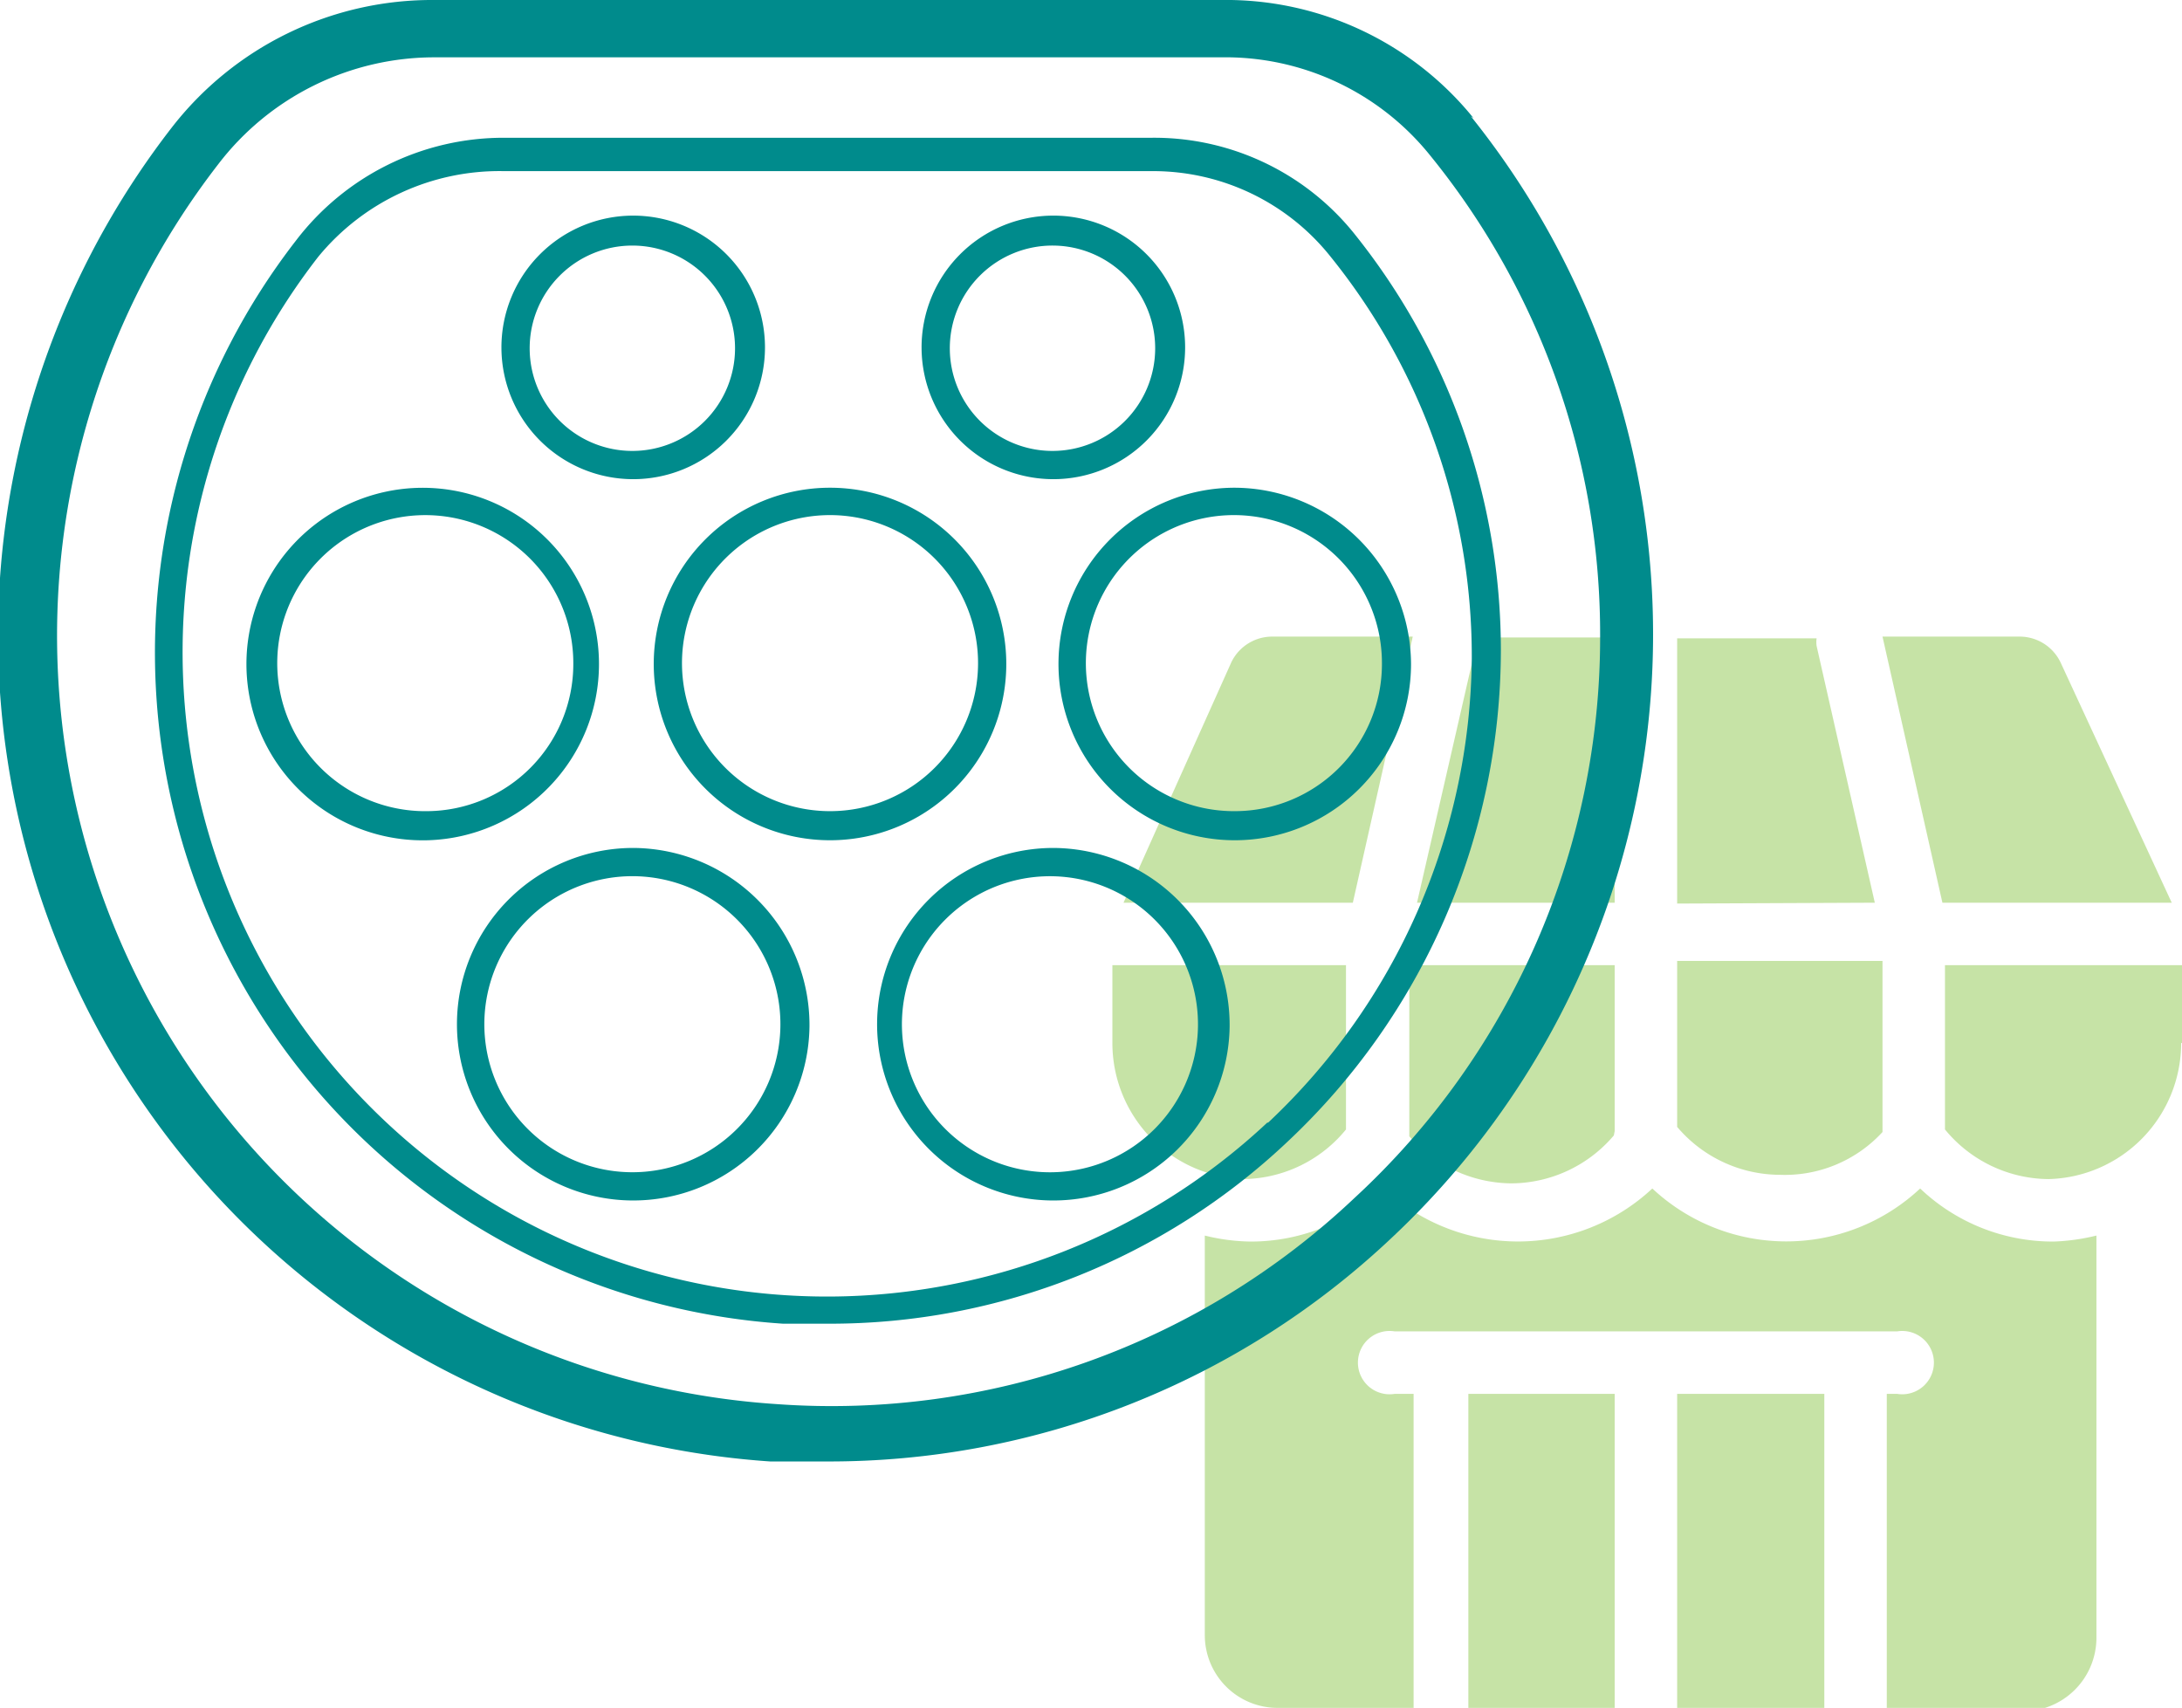 <svg xmlns="http://www.w3.org/2000/svg" viewBox="0 0 25.5 19.96"><defs><style>.cls-1{fill:#8fc84e;opacity:0.5;}.cls-2{fill:#008b8c;}</style></defs><g id="Layer_2" data-name="Layer 2"><g id="_1" data-name="1"><g id="Capa_7" data-name="Capa 7"><path class="cls-1" d="M17.16,16.29h1.71V20H17.16Z"/><path class="cls-1" d="M24,14.51h0a2.25,2.25,0,0,1-1.56-.62,2.29,2.29,0,0,1-3.13,0,2.3,2.3,0,0,1-3.14,0,2.25,2.25,0,0,1-1.56.62h0a2.33,2.33,0,0,1-.53-.07v4.67a.85.85,0,0,0,.85.85h1.59V16.29H16.3a.37.37,0,1,1,0-.73h5.87a.37.37,0,1,1,0,.73h-.12V20h1.59a.86.86,0,0,0,.86-.85V14.44A2.42,2.42,0,0,1,24,14.51Z"/><path class="cls-1" d="M19.6,16.29h1.72V20H19.6Z"/><path class="cls-1" d="M16.56,10.55h2.31V7.45H17.25a.31.31,0,0,1,0,.09Z"/><path class="cls-1" d="M21.91,10.55l-.68-3a.31.31,0,0,1,0-.09H19.6v3.1Z"/><path class="cls-1" d="M14.52,13.78h0a1.57,1.57,0,0,0,1.21-.58V11.28H13v.91a1.59,1.59,0,0,0,1.55,1.59Z"/><path class="cls-1" d="M22,7.44l.7,3.11h2.68L24.08,7.74a.53.53,0,0,0-.48-.3Z"/><path class="cls-1" d="M15.81,10.55l.7-3.11H14.87a.53.53,0,0,0-.48.3l-1.26,2.81Z"/><path class="cls-1" d="M18.87,13.22V11.28h-2.4v2a1.6,1.6,0,0,0,1.19.55,1.58,1.58,0,0,0,1.2-.56Z"/><path class="cls-1" d="M22,13.23v-2H19.6v1.94a1.58,1.58,0,0,0,1.2.56A1.55,1.55,0,0,0,22,13.23Z"/><path class="cls-1" d="M25.5,12.19v-.91H22.73V13.2a1.58,1.58,0,0,0,1.21.58h0a1.59,1.59,0,0,0,1.55-1.59Z"/><path class="cls-2" d="M17.22,1.38A3.72,3.72,0,0,0,14.27,0H5.08A3.85,3.85,0,0,0,2,1.5,9.68,9.68,0,0,0,9,17.08l.65,0a9.57,9.57,0,0,0,6.61-2.61,9.67,9.67,0,0,0,.93-13.11ZM15.83,14a8.89,8.89,0,0,1-6.75,2.41A9,9,0,0,1,2.55,1.92,3.18,3.18,0,0,1,5.08.67h9.19A3.07,3.07,0,0,1,16.7,1.8a8.87,8.87,0,0,1,2,5.63A8.91,8.91,0,0,1,15.83,14Z"/><path class="cls-2" d="M15.81,2.71a3,3,0,0,0-2.35-1.1H5.89a3.05,3.05,0,0,0-2.43,1.2A7.86,7.86,0,0,0,9.15,15.47l.53,0a7.78,7.78,0,0,0,5.37-2.13,7.89,7.89,0,0,0,2.49-5.74A7.78,7.78,0,0,0,15.81,2.71Zm-1,10.41A7.53,7.53,0,0,1,3.72,3,2.74,2.74,0,0,1,5.89,2h7.57a2.65,2.65,0,0,1,2.09,1,7.44,7.44,0,0,1,1.65,4.7A7.54,7.54,0,0,1,14.82,13.12Z"/><path class="cls-2" d="M7.39,5.6A1.54,1.54,0,1,0,5.86,4.07,1.54,1.54,0,0,0,7.39,5.6Zm0-2.73a1.2,1.2,0,1,1-1.2,1.2A1.2,1.2,0,0,1,7.39,2.87Z"/><path class="cls-2" d="M12.31,5.6a1.54,1.54,0,1,0-1.54-1.53A1.54,1.54,0,0,0,12.31,5.6Zm0-2.73a1.2,1.2,0,1,1-1.21,1.2A1.2,1.2,0,0,1,12.31,2.87Z"/><path class="cls-2" d="M7,7.76A2.06,2.06,0,1,0,5,9.82,2.06,2.06,0,0,0,7,7.76ZM5,9.48A1.73,1.73,0,1,1,6.7,7.76,1.72,1.72,0,0,1,5,9.48Z"/><path class="cls-2" d="M7.39,9.91A2.06,2.06,0,1,0,9.46,12,2.07,2.07,0,0,0,7.39,9.91Zm0,3.79A1.73,1.73,0,1,1,9.12,12,1.73,1.73,0,0,1,7.39,13.7Z"/><path class="cls-2" d="M12.31,9.91A2.06,2.06,0,1,0,14.37,12,2.07,2.07,0,0,0,12.31,9.91Zm0,3.79A1.73,1.73,0,1,1,14,12,1.73,1.73,0,0,1,12.31,13.7Z"/><path class="cls-2" d="M11.76,7.76A2.06,2.06,0,1,0,9.7,9.82,2.06,2.06,0,0,0,11.76,7.76ZM9.7,9.48a1.73,1.73,0,1,1,1.73-1.72A1.73,1.73,0,0,1,9.7,9.48Z"/><path class="cls-2" d="M14.43,5.7a2.06,2.06,0,1,0,2.06,2.06A2.07,2.07,0,0,0,14.43,5.7Zm0,3.78a1.73,1.73,0,1,1,1.72-1.72A1.72,1.72,0,0,1,14.43,9.48Z"/></g></g></g></svg>